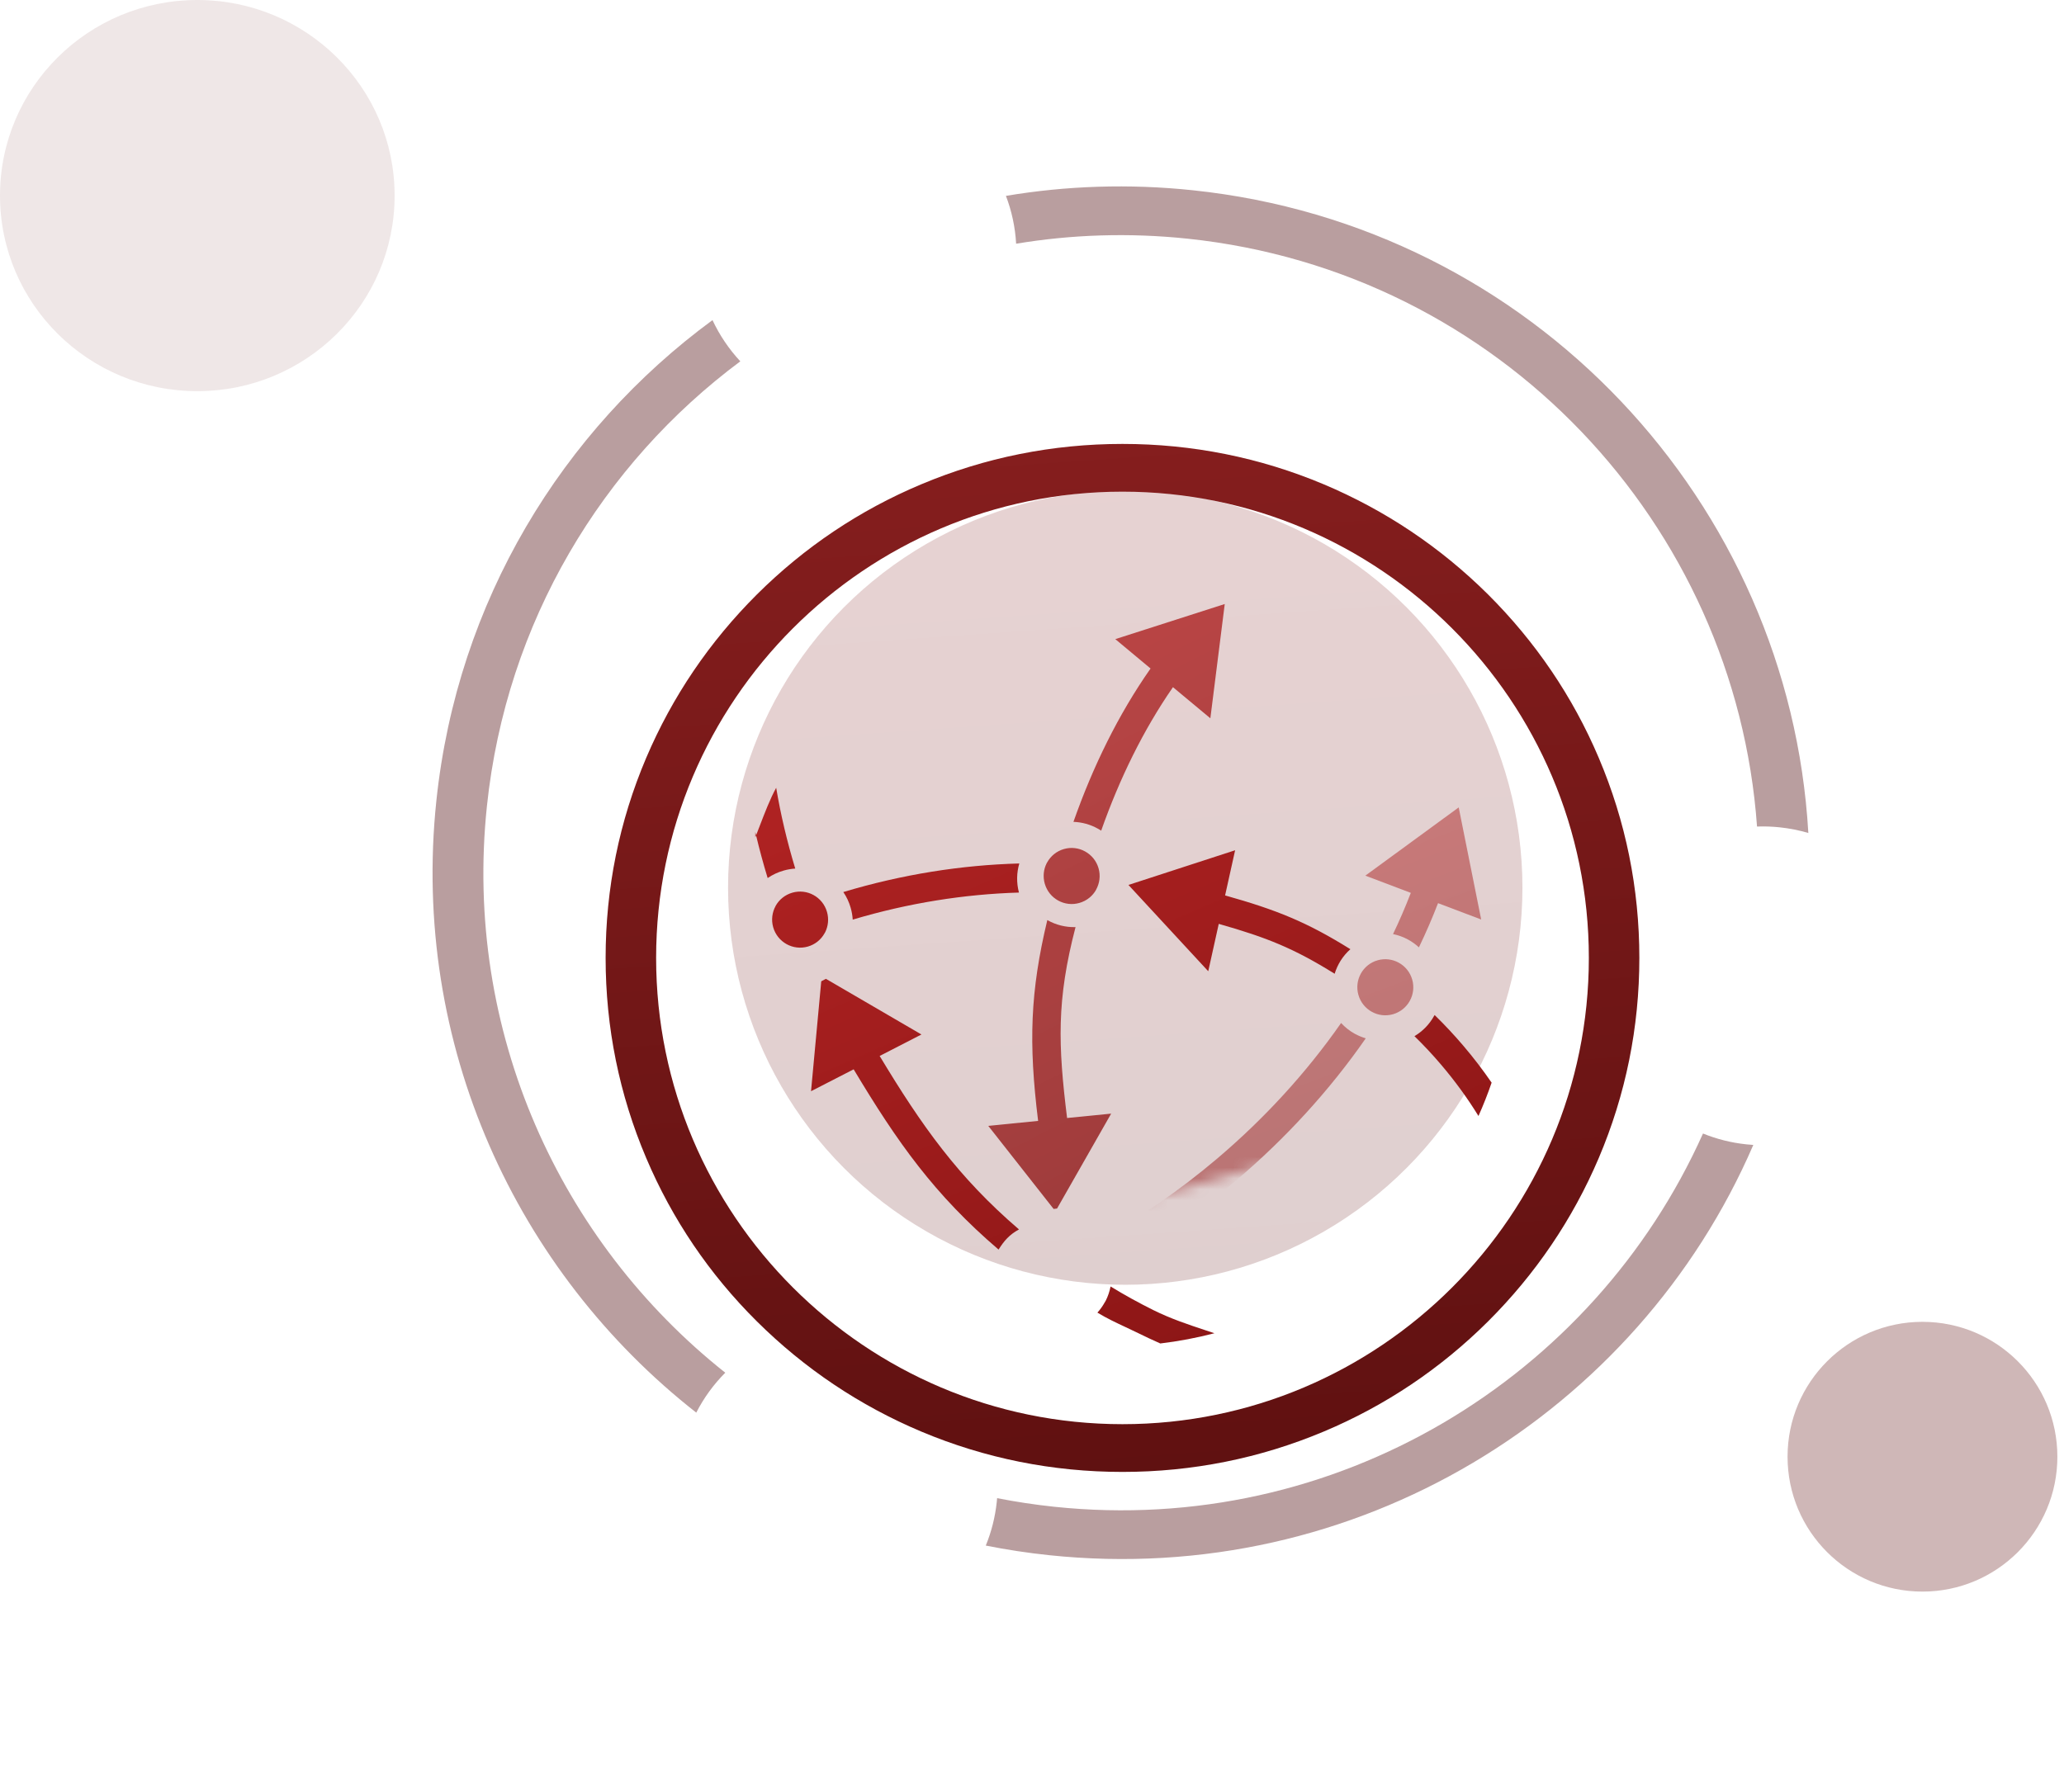 <svg width="190" height="165" viewBox="0 0 190 165" fill="none" xmlns="http://www.w3.org/2000/svg">
<g filter="url(#filter0_d)">
<path fill-rule="evenodd" clip-rule="evenodd" d="M84.806 124.809C90.675 127.277 96.902 128.525 103.329 128.525C109.746 128.525 115.984 127.277 121.853 124.809C127.523 122.43 132.604 119.021 136.978 114.67C141.343 110.319 144.77 105.264 147.172 99.625C149.653 93.787 150.909 87.592 150.909 81.2C150.909 74.807 149.653 68.613 147.172 62.775C144.78 57.136 141.343 52.081 136.978 47.73C132.604 43.389 127.523 39.979 121.853 37.591C115.984 35.123 109.757 33.874 103.329 33.874C96.902 33.874 90.675 35.123 84.806 37.591C79.136 39.969 74.055 43.379 69.68 47.73C65.316 52.081 61.889 57.136 59.487 62.775C57.006 68.613 55.75 74.807 55.75 81.2C55.75 87.592 57.006 93.787 59.487 99.625C61.879 105.264 65.306 110.329 69.68 114.67C74.055 119.011 79.136 122.42 84.806 124.809ZM60.399 81.199C60.399 57.523 79.654 38.269 103.329 38.269C126.995 38.269 146.26 57.523 146.26 81.199C146.26 104.874 127.005 124.129 103.329 124.129C79.654 124.129 60.399 104.874 60.399 81.199Z" fill="url(#paint0_linear)"/>
</g>
<circle opacity="0.2" cx="103.584" cy="81.73" r="36.563" fill="url(#paint1_linear)"/>
<mask id="mask0" mask-type="alpha" maskUnits="userSpaceOnUse" x="77" y="67" width="67" height="49">
<path fill-rule="evenodd" clip-rule="evenodd" d="M77.538 83.61L134.28 67.339L143.497 99.485L86.756 115.755L77.538 83.61Z" fill="white"/>
</mask>
<g mask="url(#mask0)">
<g opacity="0.5" filter="url(#filter1_d)">
<path fill-rule="evenodd" clip-rule="evenodd" d="M128.236 79.002C128.832 77.76 129.378 76.495 129.871 75.21L125.684 73.624L134.28 67.34L136.349 77.661L132.378 76.158C131.848 77.532 131.258 78.891 130.618 80.226C130.317 79.949 129.982 79.709 129.622 79.511C129.189 79.275 128.721 79.104 128.236 79.004L128.236 79.002ZM97.434 112.585C98.096 112.397 98.658 111.957 98.996 111.362L98.991 111.359C99.314 110.785 99.417 110.09 99.222 109.409C99.027 108.728 98.569 108.194 97.992 107.878L97.904 107.828C97.346 107.549 96.676 107.475 96.022 107.662C95.332 107.86 94.784 108.317 94.463 108.89C94.138 109.464 94.036 110.159 94.232 110.84C94.427 111.521 94.881 112.056 95.461 112.371C96.037 112.687 96.744 112.783 97.434 112.585ZM112.055 99.668C108.583 102.612 104.826 105.199 100.9 107.353L100.9 107.354C101.186 107.781 101.404 108.25 101.545 108.743C101.657 109.137 101.721 109.531 101.735 109.922C105.989 107.633 110.053 104.854 113.793 101.683C118.313 97.847 122.368 93.434 125.723 88.603C125.379 88.501 125.048 88.363 124.733 88.193C124.255 87.933 123.825 87.594 123.453 87.192C120.244 91.796 116.37 96.005 112.055 99.668ZM86.772 112.67C87.405 112.52 87.959 112.409 88.484 112.303C89.59 112.08 90.565 111.883 91.883 111.415C91.887 111.43 91.891 111.446 91.894 111.461C91.898 111.477 91.902 111.492 91.906 111.507C92.15 112.359 92.622 113.129 93.271 113.737C92.692 113.948 92.336 114.008 91.957 114.071C91.64 114.124 91.308 114.18 90.815 114.329C89.434 113.857 88.084 113.303 86.772 112.67ZM129.777 85.154C129.446 85.753 128.891 86.195 128.233 86.383L128.233 86.383C127.577 86.572 126.873 86.491 126.277 86.158C125.699 85.838 125.246 85.295 125.049 84.611C124.859 83.952 124.938 83.246 125.27 82.646C125.599 82.048 126.153 81.606 126.81 81.419C127.466 81.23 128.172 81.31 128.77 81.643C129.348 81.964 129.803 82.505 130 83.192C130.19 83.85 130.109 84.556 129.777 85.154Z" fill="url(#paint2_linear)"/>
</g>
</g>
<g opacity="0.8" filter="url(#filter2_d)">
<path fill-rule="evenodd" clip-rule="evenodd" d="M111.419 59.135L107.976 56.271C105.239 60.221 103.051 64.715 101.369 69.482C101.268 69.418 101.165 69.356 101.06 69.296C100.372 68.912 99.602 68.699 98.815 68.671C100.604 63.583 102.953 58.777 105.914 54.552L102.668 51.847L112.743 48.614L111.419 59.135ZM96.99 104.312L97.307 104.273L102.287 95.536L98.23 95.939C97.402 89.239 97.248 85.09 99.009 78.362C98.099 78.389 97.218 78.163 96.45 77.737L96.409 77.716C94.835 84.294 94.674 89.009 95.564 96.206L90.974 96.662L96.99 104.312ZM100.907 74.913C100.59 75.487 100.051 75.94 99.362 76.137C98.706 76.326 98.001 76.246 97.404 75.913C96.826 75.594 96.373 75.051 96.176 74.366C95.988 73.71 96.066 73.047 96.348 72.485L96.397 72.402C96.727 71.803 97.282 71.361 97.939 71.174C98.594 70.984 99.299 71.065 99.895 71.399C100.473 71.72 100.93 72.26 101.127 72.947C101.324 73.631 101.222 74.333 100.902 74.91L100.907 74.913Z" fill="url(#paint3_linear)"/>
</g>
<g filter="url(#filter3_d)">
<path fill-rule="evenodd" clip-rule="evenodd" d="M69.528 70.097C69.552 70.037 69.576 69.976 69.6 69.914C69.911 71.223 70.268 72.535 70.666 73.845C71.112 73.54 71.606 73.308 72.126 73.16C72.478 73.058 72.84 72.996 73.206 72.973C72.455 70.49 71.863 68.001 71.451 65.534C70.899 66.536 70.395 67.85 69.94 69.036C69.824 69.34 69.71 69.635 69.6 69.914C69.576 69.811 69.552 69.707 69.528 69.604L69.528 70.097ZM74.365 80.154C75.022 79.967 75.577 79.525 75.907 78.926L75.958 78.84C76.238 78.281 76.315 77.616 76.128 76.962C75.931 76.276 75.476 75.735 74.9 75.415C74.303 75.082 73.598 75.002 72.942 75.191C72.284 75.377 71.728 75.818 71.395 76.416L71.398 76.419C71.082 76.995 70.981 77.697 71.177 78.382C71.366 79.039 71.807 79.595 72.404 79.928C72.982 80.25 73.681 80.35 74.365 80.154ZM93.799 75.181C88.781 75.331 83.633 76.138 78.497 77.673C78.473 77.302 78.409 76.935 78.307 76.578C78.155 76.049 77.927 75.564 77.63 75.134C83.066 73.501 88.516 72.647 93.832 72.503C93.584 73.347 93.558 74.271 93.799 75.181ZM111.224 82.425L112.192 78.064C116.654 79.332 119.106 80.322 122.86 82.657C123.133 81.778 123.615 81.013 124.308 80.396C120.296 77.896 117.546 76.786 112.775 75.444L113.698 71.286L103.879 74.48L111.224 82.425ZM137.31 92.683L137.31 92.684C136.505 91.513 135.641 90.384 134.721 89.303C133.88 88.313 132.993 87.364 132.064 86.457L132.015 86.538C131.594 87.296 130.979 87.944 130.207 88.404C131.07 89.246 131.893 90.124 132.667 91.037C133.931 92.523 135.08 94.098 136.099 95.754C136.55 94.749 136.953 93.725 137.31 92.684L137.311 92.685L137.31 92.683ZM78.583 91.457C82.626 98.208 86.023 103.004 91.922 108.053C92.437 107.238 92.916 106.68 93.802 106.198C88.195 101.387 84.848 96.656 80.976 90.227L84.823 88.249L76.025 83.123L75.599 83.354L74.659 93.472L78.583 91.457ZM104.825 115.769C105.48 116.093 106.143 116.403 106.811 116.698C108.491 116.498 110.155 116.183 111.792 115.756C111.528 115.667 111.267 115.581 111.009 115.495C109.353 114.946 107.811 114.435 106.181 113.63C104.833 112.961 103.516 112.235 102.232 111.451C102.144 111.907 101.994 112.347 101.787 112.762L101.688 112.927C101.502 113.26 101.279 113.573 101.02 113.858C101.913 114.397 102.741 114.784 103.608 115.189C104.002 115.373 104.405 115.561 104.825 115.769Z" fill="url(#paint4_linear)"/>
</g>
<path opacity="0.4" fill-rule="evenodd" clip-rule="evenodd" d="M161.4 105.418C150.718 130.13 124.852 146.164 96.589 143.193C94.609 142.985 92.66 142.688 90.746 142.307C91.261 141.048 91.609 139.696 91.758 138.275C91.77 138.163 91.78 138.052 91.789 137.941C93.516 138.281 95.274 138.546 97.058 138.734C122.949 141.455 146.674 126.904 156.768 104.367C158.016 104.874 159.356 105.217 160.763 105.364C160.976 105.387 161.188 105.405 161.4 105.418ZM66.764 126.39C65.698 127.46 64.793 128.698 64.094 130.066C47.529 117.083 37.812 96.16 40.169 73.731C42.101 55.346 51.758 39.638 65.588 29.474C66.24 30.868 67.107 32.149 68.149 33.269C55.46 42.72 46.608 57.243 44.823 74.22C42.643 94.966 51.548 114.322 66.764 126.39ZM93.539 22.44C98.64 21.592 103.938 21.41 109.33 21.977C138.056 24.996 159.754 48.259 161.742 76.103C162.43 76.078 163.127 76.101 163.831 76.175C164.739 76.271 165.619 76.447 166.465 76.696C164.717 46.327 141.124 20.809 109.798 17.517C103.924 16.899 98.153 17.103 92.6 18.035C93.13 19.422 93.454 20.903 93.539 22.44Z" fill="#510E0F"/>
<circle opacity="0.3" cx="176.971" cy="134.125" r="12.419" fill="#5E1010"/>
<ellipse opacity="0.1" cx="18.163" cy="18.008" rx="18.163" ry="18.008" fill="#5E1010"/>
<defs>
<filter id="filter0_d" x="26.75" y="11.874" width="153.158" height="152.651" filterUnits="userSpaceOnUse" color-interpolation-filters="sRGB">
<feFlood flood-opacity="0" result="BackgroundImageFix"/>
<feColorMatrix in="SourceAlpha" type="matrix" values="0 0 0 0 0 0 0 0 0 0 0 0 0 0 0 0 0 0 127 0"/>
<feOffset dy="7"/>
<feGaussianBlur stdDeviation="14.5"/>
<feColorMatrix type="matrix" values="0 0 0 0 0.424 0 0 0 0 0.081 0 0 0 0 0.059 0 0 0 0.467 0"/>
<feBlend mode="normal" in2="BackgroundImageFix" result="effect1_dropShadow"/>
<feBlend mode="normal" in="SourceGraphic" in2="effect1_dropShadow" result="shape"/>
</filter>
<filter id="filter1_d" x="59.772" y="47.34" width="103.578" height="100.989" filterUnits="userSpaceOnUse" color-interpolation-filters="sRGB">
<feFlood flood-opacity="0" result="BackgroundImageFix"/>
<feColorMatrix in="SourceAlpha" type="matrix" values="0 0 0 0 0 0 0 0 0 0 0 0 0 0 0 0 0 0 127 0"/>
<feOffset dy="7"/>
<feGaussianBlur stdDeviation="13.5"/>
<feColorMatrix type="matrix" values="0 0 0 0 0.567 0 0 0 0 0.153 0 0 0 0 0.127 0 0 0 0.401 0"/>
<feBlend mode="normal" in2="BackgroundImageFix" result="effect1_dropShadow"/>
<feBlend mode="normal" in="SourceGraphic" in2="effect1_dropShadow" result="shape"/>
</filter>
<filter id="filter2_d" x="63.974" y="28.614" width="75.769" height="109.698" filterUnits="userSpaceOnUse" color-interpolation-filters="sRGB">
<feFlood flood-opacity="0" result="BackgroundImageFix"/>
<feColorMatrix in="SourceAlpha" type="matrix" values="0 0 0 0 0 0 0 0 0 0 0 0 0 0 0 0 0 0 127 0"/>
<feOffset dy="7"/>
<feGaussianBlur stdDeviation="13.5"/>
<feColorMatrix type="matrix" values="0 0 0 0 0.567 0 0 0 0 0.153 0 0 0 0 0.127 0 0 0 0.401 0"/>
<feBlend mode="normal" in2="BackgroundImageFix" result="effect1_dropShadow"/>
<feBlend mode="normal" in="SourceGraphic" in2="effect1_dropShadow" result="shape"/>
</filter>
<filter id="filter3_d" x="42.528" y="45.534" width="121.783" height="105.164" filterUnits="userSpaceOnUse" color-interpolation-filters="sRGB">
<feFlood flood-opacity="0" result="BackgroundImageFix"/>
<feColorMatrix in="SourceAlpha" type="matrix" values="0 0 0 0 0 0 0 0 0 0 0 0 0 0 0 0 0 0 127 0"/>
<feOffset dy="7"/>
<feGaussianBlur stdDeviation="13.5"/>
<feColorMatrix type="matrix" values="0 0 0 0 0.567 0 0 0 0 0.153 0 0 0 0 0.127 0 0 0 0.401 0"/>
<feBlend mode="normal" in2="BackgroundImageFix" result="effect1_dropShadow"/>
<feBlend mode="normal" in="SourceGraphic" in2="effect1_dropShadow" result="shape"/>
</filter>
<linearGradient id="paint0_linear" x1="26.319" y1="-6.832" x2="36.439" y2="138.262" gradientUnits="userSpaceOnUse">
<stop stop-color="#972424"/>
<stop offset="1" stop-color="#5E1010"/>
</linearGradient>
<linearGradient id="paint1_linear" x1="44.403" y1="13.717" x2="52.263" y2="125.81" gradientUnits="userSpaceOnUse">
<stop stop-color="#972424"/>
<stop offset="1" stop-color="#5E1010"/>
</linearGradient>
<linearGradient id="paint2_linear" x1="65.087" y1="90.51" x2="81.949" y2="135.843" gradientUnits="userSpaceOnUse">
<stop stop-color="#AE2222"/>
<stop offset="1" stop-color="#7F1111"/>
</linearGradient>
<linearGradient id="paint3_linear" x1="72.879" y1="64.964" x2="104.774" y2="127.677" gradientUnits="userSpaceOnUse">
<stop stop-color="#AE2222"/>
<stop offset="1" stop-color="#7F1111"/>
</linearGradient>
<linearGradient id="paint4_linear" x1="53.864" y1="76.509" x2="88.059" y2="155.078" gradientUnits="userSpaceOnUse">
<stop stop-color="#AE2222"/>
<stop offset="1" stop-color="#7F1111"/>
</linearGradient>
</defs>
</svg>
